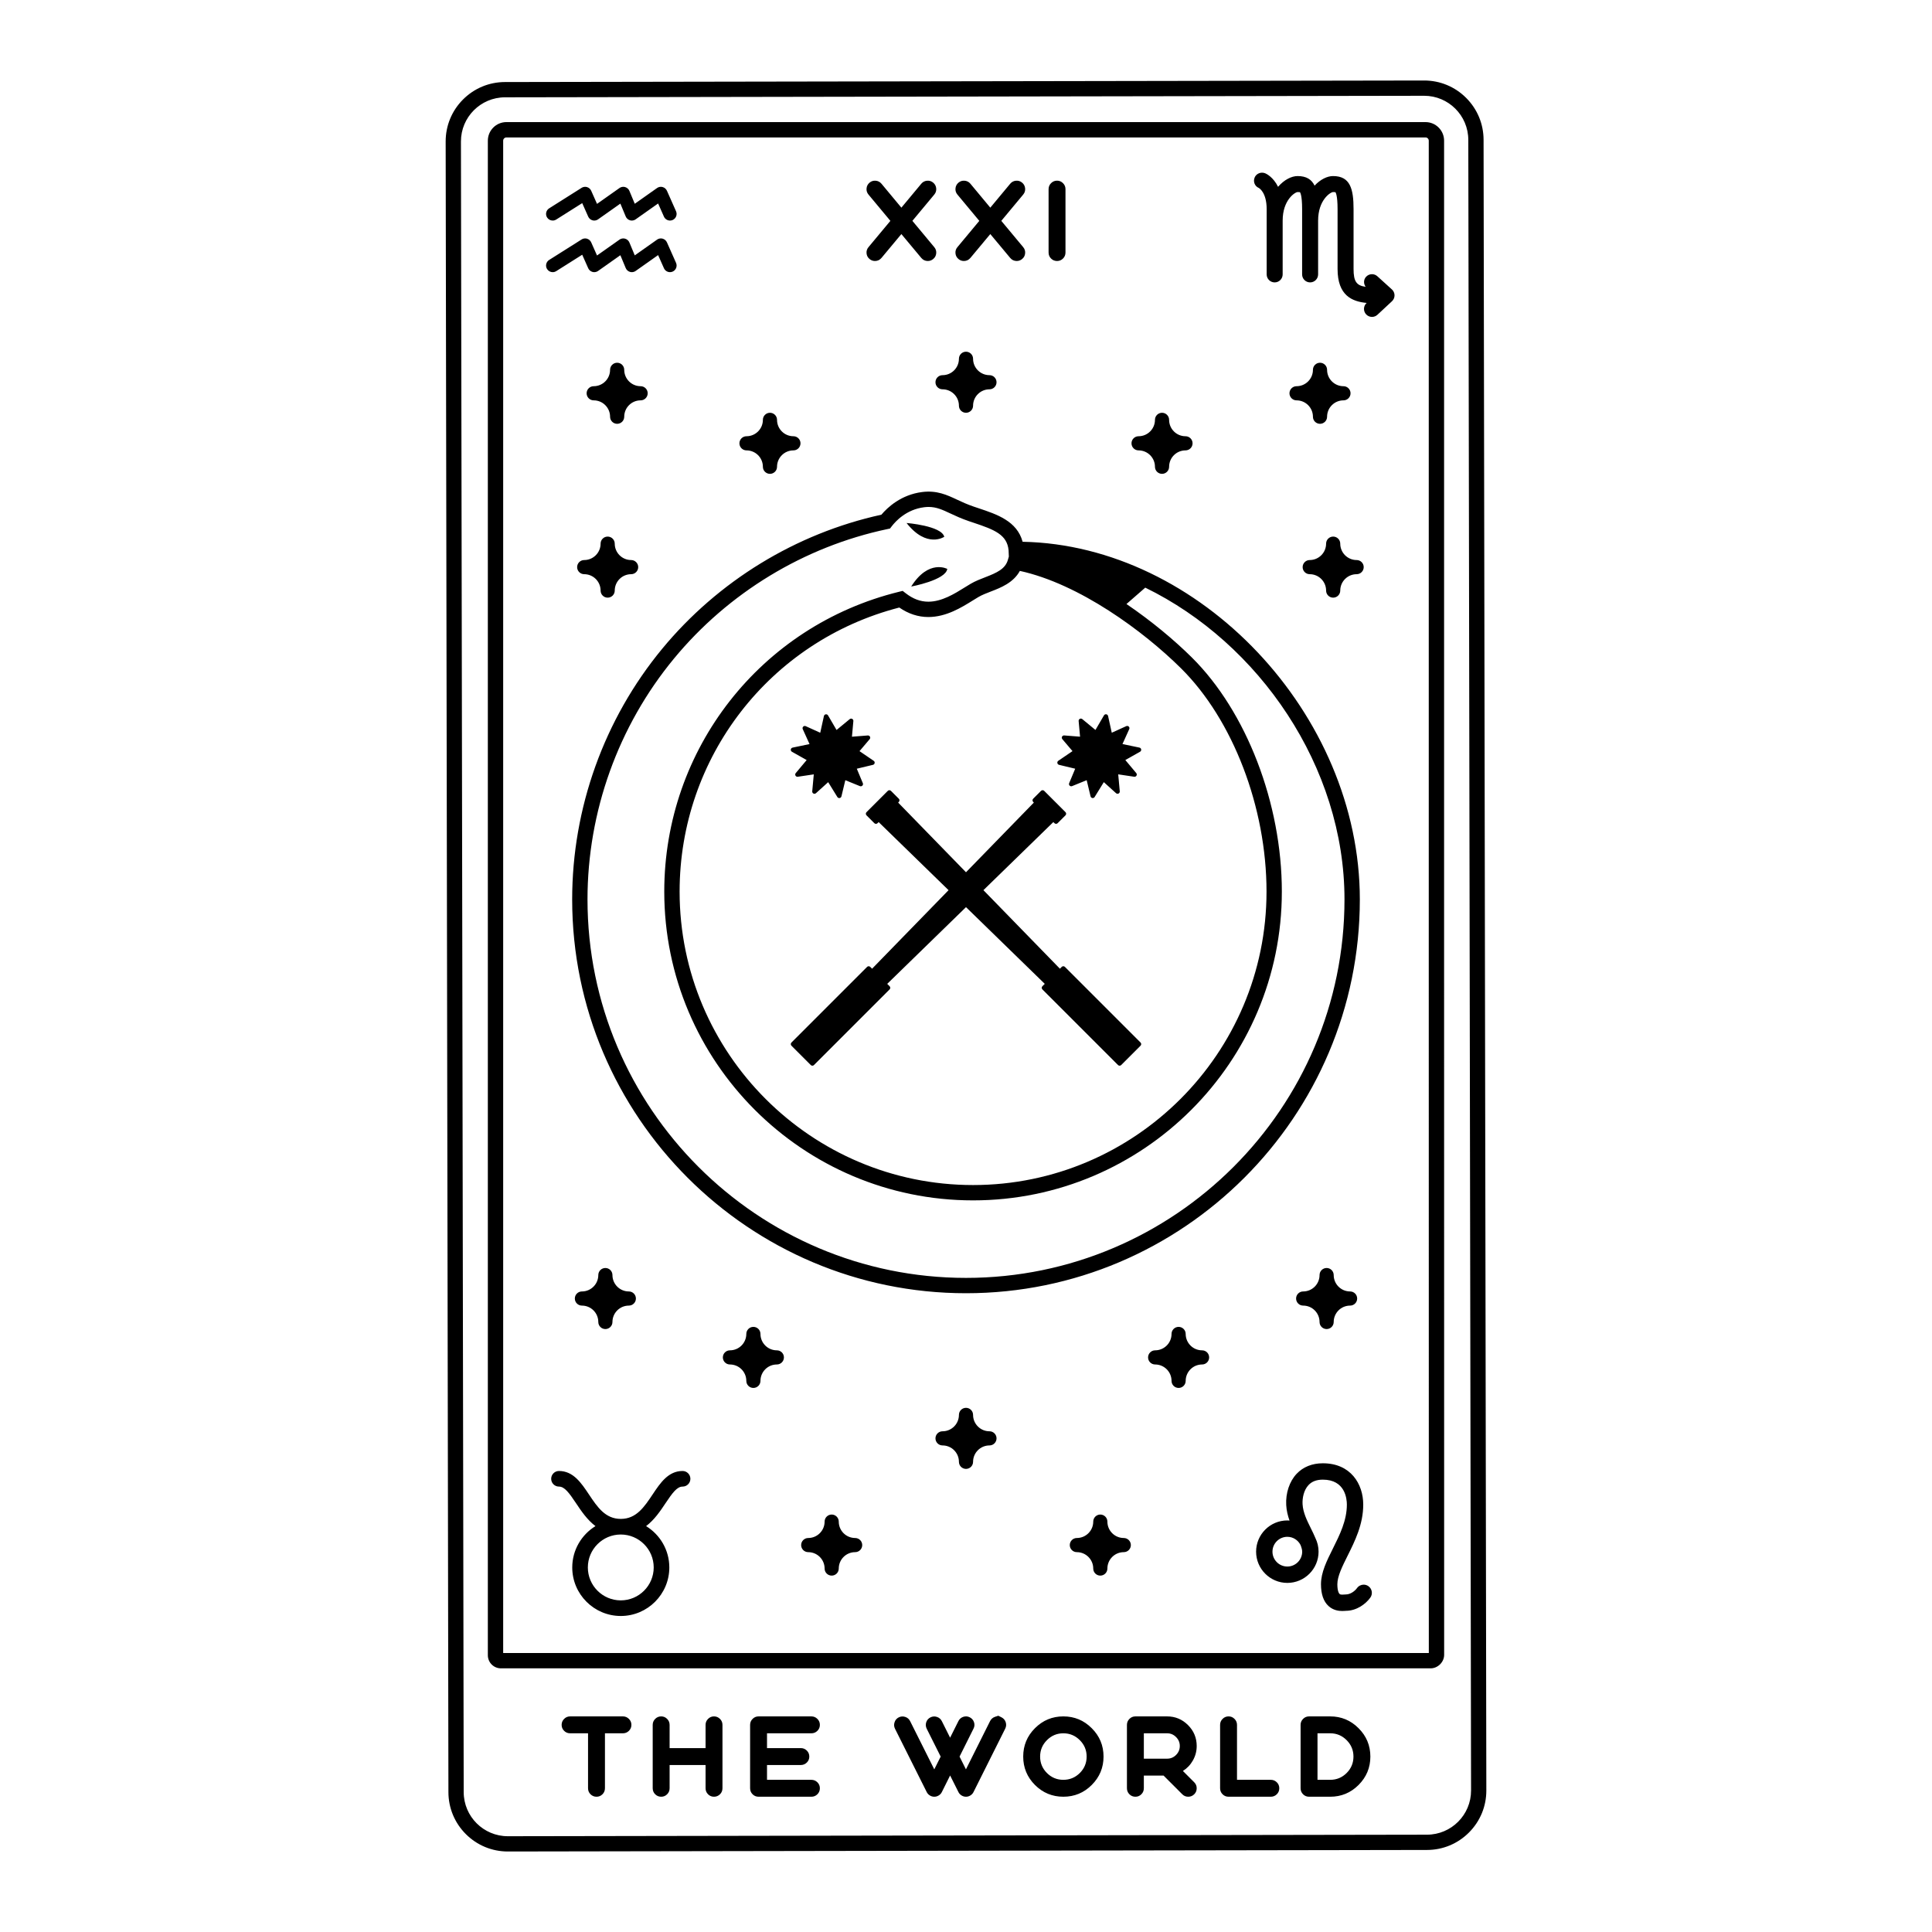 <?xml version="1.0" encoding="utf-8"?>
<!-- Generator: Adobe Illustrator 23.0.3, SVG Export Plug-In . SVG Version: 6.00 Build 0)  -->
<svg version="1.1" id="Capa_1" xmlns="http://www.w3.org/2000/svg" xmlns:xlink="http://www.w3.org/1999/xlink" x="0px" y="0px"
	 viewBox="0 0 1200 1200" enable-background="new 0 0 1200 1200" xml:space="preserve">
<path fill="hsl(290, 13%, 29%)" d="M884.561,59.489c7.556,0,14.399,3.056,19.361,8.001c4.972,4.955,8.053,11.807,8.065,19.381l0.858,512.606
	l0.857,512.606c0.013,7.574-3.046,14.436-8.001,19.408c-4.955,4.972-11.807,8.053-19.381,8.066l-285.418,0.477l-285.417,0.478
	c-0.015,0-0.031,0-0.046,0c-7.557,0-14.4-3.056-19.362-8.001c-4.972-4.955-8.053-11.807-8.066-19.381l-0.857-512.606l-0.857-512.606
	c-0.013-7.574,3.046-14.436,8.001-19.408c4.955-4.972,11.807-8.053,19.381-8.066l285.417-0.477l285.418-0.477
	C884.529,59.489,884.546,59.489,884.561,59.489 M884.562,50h-0.048l-285.434,0.477l-285.417,0.477
	c-9.86,0.016-19.125,3.872-26.086,10.856c-6.961,6.984-10.785,16.261-10.769,26.122l0.857,512.606l0.857,512.606
	c0.017,9.86,3.872,19.124,10.856,26.086c6.968,6.945,16.223,10.769,26.06,10.769l285.479-0.478l285.418-0.477
	c9.862-0.017,19.126-3.872,26.086-10.857c6.961-6.984,10.786-16.261,10.769-26.122l-0.857-512.606l-0.858-512.606
	c-0.016-9.86-3.872-19.124-10.856-26.086C903.652,53.824,894.398,50,884.562,50L884.562,50z M386.91,1066.084h-32.799
	c-1.466,0-2.713,0.521-3.733,1.566c-1.023,1.023-1.535,2.254-1.535,3.698c0,1.445,0.512,2.678,1.535,3.702
	c1.02,1.023,2.266,1.531,3.733,1.531h11.132v34.132c0,1.469,0.512,2.713,1.535,3.736c1.042,1.02,2.288,1.531,3.733,1.531
	s2.678-0.511,3.698-1.531c1.023-1.023,1.535-2.266,1.535-3.736v-34.132h11.167c1.445,0,2.688-0.508,3.732-1.531
	c1.023-1.023,1.535-2.257,1.535-3.702c0-1.445-0.512-2.675-1.535-3.698C389.597,1066.604,388.354,1066.084,386.91,1066.084z
	 M443.474,1066.084c-1.445,0-2.678,0.521-3.702,1.566c-1.02,1.023-1.531,2.254-1.531,3.698v14.434h-22.333v-14.434
	c0-1.445-0.512-2.675-1.535-3.698c-1.02-1.045-2.254-1.566-3.698-1.566c-1.466,0-2.713,0.521-3.733,1.566
	c-1.023,1.023-1.535,2.254-1.535,3.698v39.365c0,1.469,0.512,2.713,1.535,3.736c1.02,1.02,2.266,1.531,3.733,1.531
	c1.445,0,2.678-0.511,3.698-1.531c1.023-1.023,1.535-2.266,1.535-3.736v-14.431h22.333v14.431c0,1.469,0.512,2.713,1.531,3.736
	c1.023,1.02,2.257,1.531,3.702,1.531s2.688-0.511,3.732-1.531c1.023-1.023,1.535-2.266,1.535-3.736v-39.365
	c0-1.445-0.512-2.675-1.535-3.698C446.162,1066.604,444.918,1066.084,443.474,1066.084z M503.972,1076.58
	c1.445,0,2.688-0.508,3.733-1.531c1.023-1.023,1.535-2.257,1.535-3.702c0-1.445-0.512-2.675-1.535-3.698
	c-1.045-1.045-2.288-1.566-3.733-1.566h-32.799c-1.466,0-2.713,0.521-3.732,1.566c-1.023,1.023-1.535,2.254-1.535,3.698v39.365
	c0,1.469,0.512,2.713,1.535,3.736c1.02,1.02,2.266,1.531,3.732,1.531h32.799c1.445,0,2.688-0.511,3.733-1.531
	c1.023-1.023,1.535-2.266,1.535-3.736c0-1.442-0.512-2.675-1.535-3.698c-1.045-1.023-2.288-1.535-3.733-1.535h-27.566v-9.198h21
	c1.445,0,2.688-0.511,3.733-1.535c1.023-1.02,1.535-2.254,1.535-3.698c0-1.466-0.512-2.713-1.535-3.733
	c-1.045-1.023-2.288-1.535-3.733-1.535h-21v-9.201H503.972z M622.032,1066.648c-1.311-0.645-1.969-0.967-1.969-0.967
	s-0.688,0.223-2.065,0.67c-1.355,0.465-2.368,1.342-3.035,2.632l-14.998,30l-3.965-7.933l8.665-17.367
	c0.667-1.29,0.766-2.623,0.301-3.999c-0.468-1.38-1.345-2.39-2.635-3.035c-1.287-0.645-2.62-0.744-3.999-0.298
	c-1.376,0.465-2.387,1.342-3.032,2.632l-5.168,10.333l-5.134-10.267c-0.667-1.308-1.677-2.189-3.032-2.632
	c-1.38-0.468-2.722-0.378-4.033,0.267c-1.29,0.645-2.167,1.655-2.632,3.032c-0.446,1.38-0.347,2.725,0.298,4.033l8.668,17.302
	l-3.968,7.933l-14.998-29.934c-0.645-1.308-1.655-2.189-3.035-2.632c-1.376-0.468-2.722-0.378-4.03,0.267
	c-1.29,0.645-2.158,1.655-2.601,3.032c-0.468,1.38-0.378,2.725,0.267,4.033l19.698,39.334c0.446,0.89,1.088,1.587,1.934,2.099
	c0.843,0.533,1.767,0.8,2.765,0.8c1.001,0,1.922-0.267,2.768-0.8c0.843-0.511,1.488-1.209,1.931-2.099l5.134-10.302l5.168,10.302
	c0.443,0.89,1.088,1.587,1.931,2.099c0.846,0.533,1.767,0.8,2.768,0.8c0.977,0,1.888-0.267,2.731-0.8
	c0.846-0.511,1.491-1.209,1.934-2.099l19.698-39.399c0.645-1.29,0.747-2.623,0.301-3.999
	C624.199,1068.303,623.319,1067.293,622.032,1066.648z M660.464,1066.084c-6.867,0-12.744,2.443-17.633,7.332
	c-4.864,4.867-7.298,10.745-7.298,17.633c0,6.867,2.434,12.744,7.298,17.633c4.889,4.864,10.767,7.297,17.633,7.297
	c6.888,0,12.766-2.433,17.633-7.297c4.889-4.889,7.332-10.767,7.332-17.633c0-6.888-2.443-12.766-7.332-17.633
	C673.23,1068.526,667.352,1066.084,660.464,1066.084z M670.697,1101.248c-2.846,2.821-6.256,4.232-10.233,4.232
	s-7.378-1.411-10.199-4.232c-2.821-2.821-4.232-6.222-4.232-10.199s1.411-7.378,4.232-10.199c2.821-2.846,6.222-4.269,10.199-4.269
	s7.388,1.423,10.233,4.269c2.821,2.821,4.235,6.222,4.235,10.199S673.519,1098.427,670.697,1101.248z M740.927,1093.448
	c1.578-2.778,2.368-5.766,2.368-8.965c0-5.069-1.801-9.399-5.4-13.002c-3.599-3.599-7.933-5.397-12.999-5.397h-19.667
	c-1.466,0-2.713,0.521-3.732,1.566c-1.023,1.023-1.535,2.254-1.535,3.698v39.365c0,1.469,0.511,2.713,1.535,3.736
	c1.02,1.02,2.266,1.531,3.732,1.531c1.445,0,2.678-0.511,3.698-1.531c1.023-1.023,1.534-2.266,1.534-3.736v-7.865h12.267
	l11.597,11.601c1.023,1.02,2.257,1.531,3.702,1.531s2.688-0.511,3.732-1.531c1.023-1.023,1.535-2.266,1.535-3.736
	c0-1.442-0.512-2.675-1.535-3.698l-7.034-7.034C737.349,1098.315,739.417,1096.136,740.927,1093.448z M730.461,1090.047
	c-1.531,1.535-3.388,2.3-5.565,2.3h-14.434v-15.767h14.434c2.176,0,4.033,0.778,5.565,2.334c1.556,1.535,2.334,3.388,2.334,5.568
	C732.795,1086.637,732.017,1088.494,730.461,1090.047z M789.325,1105.479h-21v-34.132c0-1.445-0.512-2.675-1.535-3.698
	c-1.02-1.045-2.254-1.566-3.698-1.566c-1.466,0-2.713,0.521-3.732,1.566c-1.023,1.023-1.535,2.254-1.535,3.698v39.365
	c0,1.469,0.512,2.713,1.535,3.736c1.02,1.02,2.266,1.531,3.732,1.531h26.233c1.445,0,2.688-0.511,3.732-1.531
	c1.023-1.023,1.535-2.266,1.535-3.736c0-1.442-0.511-2.675-1.535-3.698C792.013,1105.991,790.77,1105.479,789.325,1105.479z
	 M826.188,1066.084h-13.098c-1.466,0-2.713,0.521-3.732,1.566c-1.023,1.023-1.535,2.254-1.535,3.698v39.365
	c0,1.469,0.511,2.713,1.535,3.736c1.02,1.02,2.266,1.531,3.732,1.531h13.098c6.888,0,12.766-2.433,17.633-7.297
	c4.889-4.889,7.335-10.767,7.335-17.633c0-6.888-2.446-12.766-7.335-17.633C838.955,1068.526,833.077,1066.084,826.188,1066.084z
	 M836.422,1101.248c-2.821,2.821-6.231,4.232-10.233,4.232h-7.865v-28.899h7.865c4.002,0,7.412,1.423,10.233,4.269
	c2.824,2.821,4.235,6.222,4.235,10.199S839.246,1098.427,836.422,1101.248z M538.232,157.345c0.133,1.445,0.756,2.623,1.869,3.533
	c0.955,0.823,2.077,1.234,3.364,1.234c1.624,0,2.967-0.634,4.033-1.9l12.366-14.832l12.366,14.832c1.07,1.266,2.412,1.9,4.033,1.9
	c1.268,0,2.39-0.411,3.367-1.234c1.113-0.91,1.733-2.088,1.869-3.533c0.133-1.445-0.27-2.722-1.203-3.833l-13.597-16.333
	l13.597-16.333c0.933-1.111,1.336-2.389,1.203-3.833c-0.136-1.445-0.756-2.634-1.869-3.567c-1.11-0.933-2.387-1.333-3.832-1.2
	s-2.632,0.756-3.568,1.866l-12.366,14.866l-12.366-14.866c-0.933-1.11-2.12-1.733-3.565-1.866s-2.722,0.267-3.832,1.2
	c-1.113,0.933-1.736,2.122-1.869,3.567c-0.133,1.445,0.267,2.722,1.2,3.833l13.6,16.333l-13.6,16.333
	C538.499,154.623,538.099,155.901,538.232,157.345z M593.464,157.345c0.133,1.445,0.756,2.623,1.866,3.533
	c0.955,0.823,2.077,1.234,3.367,1.234c1.621,0,2.967-0.634,4.033-1.9l12.366-14.832l12.366,14.832c1.066,1.266,2.412,1.9,4.033,1.9
	c1.268,0,2.387-0.411,3.367-1.234c1.11-0.91,1.733-2.088,1.866-3.533s-0.267-2.722-1.2-3.833l-13.6-16.333l13.6-16.333
	c0.933-1.111,1.333-2.389,1.2-3.833c-0.133-1.445-0.756-2.634-1.866-3.567c-1.113-0.933-2.39-1.333-3.835-1.2
	s-2.632,0.756-3.565,1.866l-12.366,14.866l-12.366-14.866c-0.933-1.11-2.124-1.733-3.565-1.866c-1.448-0.133-2.725,0.267-3.835,1.2
	c-1.11,0.933-1.733,2.122-1.866,3.567c-0.133,1.445,0.267,2.722,1.2,3.833l13.6,16.333l-13.6,16.333
	C593.73,154.623,593.33,155.901,593.464,157.345z M656.56,162.112c1.445,0,2.678-0.512,3.701-1.533
	c1.02-1.021,1.531-2.266,1.531-3.734V117.48c0-1.445-0.511-2.677-1.531-3.7c-1.023-1.043-2.257-1.566-3.701-1.566
	c-1.466,0-2.709,0.522-3.733,1.566c-1.023,1.023-1.531,2.255-1.531,3.7v39.365c0,1.468,0.508,2.713,1.531,3.734
	C653.85,161.6,655.093,162.112,656.56,162.112z M896.953,600V87.393c0-3.087-1.202-5.988-3.385-8.171
	c-2.182-2.183-5.084-3.385-8.171-3.385H599.98H314.562c-3.087,0-5.988,1.202-8.17,3.384c-2.183,2.183-3.385,5.085-3.385,8.171V600
	v428.247c0.083,4.425,3.682,7.991,8.127,7.991h577.454c4.497,0,8.404-3.907,8.404-8.404L896.953,600z M312.531,1026.714V600V87.393
	c0-0.559,0.2-1.042,0.595-1.437c0.395-0.395,0.878-0.595,1.436-0.595H599.98h285.418c0.558,0,1.042,0.2,1.437,0.595
	c0.395,0.395,0.595,0.878,0.595,1.437v512.608l0.039,426.713H312.531z M381.827,337.677c0-2.426-1.967-4.393-4.394-4.393
	s-4.393,1.967-4.393,4.393c0,5.613-4.567,10.18-10.18,10.18c-2.426,0-4.393,1.967-4.393,4.393c0,2.426,1.967,4.393,4.393,4.393
	c5.613,0,10.18,4.566,10.18,10.18c0,2.426,1.967,4.393,4.393,4.393s4.394-1.967,4.394-4.393c0-5.613,4.567-10.18,10.181-10.18
	c2.426,0,4.393-1.967,4.393-4.393c0-2.426-1.967-4.393-4.393-4.393C386.394,347.857,381.827,343.29,381.827,337.677z
	 M832.452,337.677c0-2.426-1.967-4.393-4.393-4.393c-2.426,0-4.394,1.967-4.394,4.393c0,5.613-4.567,10.18-10.18,10.18
	c-2.426,0-4.393,1.967-4.393,4.393c0,2.426,1.967,4.393,4.393,4.393c5.613,0,10.18,4.566,10.18,10.18
	c0,2.426,1.967,4.393,4.394,4.393c2.426,0,4.393-1.967,4.393-4.393c0-5.613,4.567-10.18,10.181-10.18
	c2.426,0,4.393-1.967,4.393-4.393c0-2.426-1.967-4.393-4.393-4.393C837.018,347.857,832.452,343.29,832.452,337.677z
	 M361.435,810.931c5.613,0,10.18,4.566,10.18,10.18c0,2.426,1.967,4.393,4.393,4.393c2.427,0,4.394-1.967,4.394-4.393
	c0-5.613,4.567-10.18,10.181-10.18c2.427,0,4.394-1.967,4.394-4.393c0-2.426-1.967-4.393-4.394-4.393
	c-5.613,0-10.181-4.567-10.181-10.18c0-2.426-1.967-4.393-4.394-4.393c-2.426,0-4.393,1.967-4.393,4.393
	c0,5.613-4.567,10.18-10.18,10.18c-2.426,0-4.394,1.967-4.394,4.393C357.041,808.964,359.009,810.931,361.435,810.931z
	 M828.384,791.964c0-2.426-1.967-4.393-4.393-4.393c-2.426,0-4.394,1.967-4.394,4.393c0,5.613-4.567,10.18-10.18,10.18
	c-2.426,0-4.393,1.967-4.393,4.393c0,2.426,1.967,4.393,4.393,4.393c5.613,0,10.18,4.566,10.18,10.18
	c0,2.426,1.967,4.393,4.394,4.393c2.426,0,4.393-1.967,4.393-4.393c0-5.613,4.567-10.18,10.181-10.18
	c2.426,0,4.393-1.967,4.393-4.393c0-2.426-1.967-4.393-4.393-4.393C832.951,802.145,828.384,797.578,828.384,791.964z
	 M402.293,244.273c0-2.426-1.967-4.393-4.394-4.393c-5.613,0-10.181-4.567-10.181-10.18c0-2.426-1.967-4.393-4.393-4.393
	c-2.426,0-4.393,1.967-4.393,4.393c0,5.613-4.567,10.18-10.18,10.18c-2.426,0-4.393,1.967-4.393,4.393s1.967,4.393,4.393,4.393
	c5.613,0,10.18,4.566,10.18,10.18c0,2.426,1.967,4.393,4.393,4.393c2.426,0,4.393-1.967,4.393-4.393
	c0-5.613,4.567-10.18,10.181-10.18C400.326,248.666,402.293,246.699,402.293,244.273z M834.455,239.88
	c-5.613,0-10.181-4.567-10.181-10.18c0-2.426-1.967-4.393-4.393-4.393s-4.393,1.967-4.393,4.393c0,5.613-4.567,10.18-10.18,10.18
	c-2.426,0-4.394,1.967-4.394,4.393s1.967,4.393,4.394,4.393c5.613,0,10.18,4.566,10.18,10.18c0,2.426,1.967,4.393,4.393,4.393
	s4.393-1.967,4.393-4.393c0-5.613,4.567-10.18,10.181-10.18c2.427,0,4.394-1.967,4.394-4.393S836.881,239.88,834.455,239.88z
	 M463.664,279.743c5.613,0,10.18,4.567,10.18,10.18c0,2.426,1.967,4.393,4.393,4.393c2.426,0,4.394-1.967,4.394-4.393
	c0-5.613,4.567-10.18,10.181-10.18c2.426,0,4.393-1.967,4.393-4.393c0-2.426-1.967-4.393-4.393-4.393
	c-5.614,0-10.181-4.567-10.181-10.18c0-2.426-1.967-4.393-4.394-4.393c-2.426,0-4.393,1.967-4.393,4.393
	c0,5.613-4.567,10.18-10.18,10.18c-2.426,0-4.393,1.967-4.393,4.393C459.271,277.776,461.238,279.743,463.664,279.743z
	 M707.189,279.743c5.613,0,10.18,4.567,10.18,10.18c0,2.426,1.967,4.393,4.393,4.393c2.426,0,4.394-1.967,4.394-4.393
	c0-5.613,4.567-10.18,10.181-10.18c2.426,0,4.393-1.967,4.393-4.393c0-2.426-1.967-4.393-4.393-4.393
	c-5.614,0-10.181-4.567-10.181-10.18c0-2.426-1.967-4.393-4.394-4.393c-2.426,0-4.393,1.967-4.393,4.393
	c0,5.613-4.567,10.18-10.18,10.18c-2.427,0-4.394,1.967-4.394,4.393C702.795,277.776,704.762,279.743,707.189,279.743z
	 M482.517,838.715c-5.614,0-10.181-4.567-10.181-10.18c0-2.426-1.967-4.393-4.393-4.393c-2.427,0-4.394,1.967-4.394,4.393
	c0,5.613-4.567,10.18-10.18,10.18c-2.426,0-4.393,1.967-4.393,4.393s1.967,4.393,4.393,4.393c5.613,0,10.18,4.567,10.18,10.18
	c0,2.426,1.967,4.393,4.394,4.393c2.426,0,4.393-1.967,4.393-4.393c0-5.613,4.567-10.18,10.181-10.18
	c2.426,0,4.393-1.967,4.393-4.393S484.943,838.715,482.517,838.715z M746.63,838.715c-5.613,0-10.181-4.567-10.181-10.18
	c0-2.426-1.967-4.393-4.393-4.393s-4.393,1.967-4.393,4.393c0,5.613-4.567,10.18-10.18,10.18c-2.426,0-4.393,1.967-4.393,4.393
	s1.967,4.393,4.393,4.393c5.613,0,10.18,4.567,10.18,10.18c0,2.426,1.967,4.393,4.393,4.393s4.393-1.967,4.393-4.393
	c0-5.613,4.567-10.18,10.181-10.18c2.427,0,4.394-1.967,4.394-4.393S749.057,838.715,746.63,838.715z M585.427,241.809
	c5.613,0,10.18,4.566,10.18,10.18c0,2.426,1.967,4.393,4.393,4.393c2.426,0,4.394-1.967,4.394-4.393
	c0-5.613,4.567-10.18,10.181-10.18c2.426,0,4.393-1.967,4.393-4.393c0-2.426-1.967-4.393-4.393-4.393
	c-5.614,0-10.181-4.567-10.181-10.18c0-2.426-1.967-4.393-4.394-4.393c-2.426,0-4.393,1.967-4.393,4.393
	c0,5.613-4.567,10.18-10.18,10.18c-2.427,0-4.394,1.967-4.394,4.393C581.033,239.842,583,241.809,585.427,241.809z M614.574,888.998
	c-5.614,0-10.181-4.567-10.181-10.18c0-2.426-1.967-4.393-4.394-4.393c-2.426,0-4.393,1.967-4.393,4.393
	c0,5.613-4.567,10.18-10.18,10.18c-2.427,0-4.394,1.967-4.394,4.393c0,2.426,1.967,4.393,4.394,4.393
	c5.613,0,10.18,4.566,10.18,10.18c0,2.426,1.967,4.393,4.393,4.393c2.426,0,4.394-1.967,4.394-4.393
	c0-5.613,4.567-10.18,10.181-10.18c2.426,0,4.393-1.967,4.393-4.393C618.967,890.966,617,888.998,614.574,888.998z M531.148,955.282
	c-5.614,0-10.181-4.567-10.181-10.18c0-2.426-1.967-4.393-4.394-4.393c-2.426,0-4.393,1.967-4.393,4.393
	c0,5.613-4.567,10.18-10.18,10.18c-2.427,0-4.394,1.967-4.394,4.393c0,2.426,1.967,4.393,4.394,4.393
	c5.613,0,10.18,4.566,10.18,10.18c0,2.426,1.967,4.393,4.393,4.393c2.427,0,4.394-1.967,4.394-4.393
	c0-5.613,4.567-10.18,10.181-10.18c2.426,0,4.394-1.967,4.394-4.393C535.542,957.249,533.574,955.282,531.148,955.282z
	 M697.999,955.282c-5.614,0-10.181-4.567-10.181-10.18c0-2.426-1.967-4.393-4.393-4.393s-4.393,1.967-4.393,4.393
	c0,5.613-4.567,10.18-10.18,10.18c-2.426,0-4.393,1.967-4.393,4.393c0,2.426,1.967,4.393,4.393,4.393
	c5.613,0,10.18,4.566,10.18,10.18c0,2.426,1.967,4.393,4.393,4.393s4.393-1.967,4.393-4.393c0-5.613,4.567-10.18,10.181-10.18
	c2.426,0,4.393-1.967,4.393-4.393C702.392,957.249,700.425,955.282,697.999,955.282z M635.16,336.502
	c-3.444-12.854-16.009-17.046-27.216-20.783l-3.112-1.046c-4.198-1.426-7.533-2.99-10.503-4.382
	c-6.12-2.868-12.438-5.833-21.505-4.69c-13.126,1.641-21.549,9.551-25.377,14.084c-53.098,11.639-101.413,41.189-136.202,83.341
	c-36.023,43.654-55.86,98.914-55.86,155.604c0,134.882,109.737,244.617,244.618,244.617s244.615-109.735,244.615-244.617
	C844.617,443.523,745.203,338.592,635.16,336.502z M633.455,354.601c36.879,8.06,76.712,37.334,100.089,60.493
	c32.266,31.957,53.114,86.395,53.114,138.688c0,100.505-81.768,182.273-182.273,182.273s-182.269-81.768-182.269-182.273
	c0-83.415,55.991-155.649,136.441-176.433c5.673,3.914,11.734,5.896,18.049,5.896c11.092-0.002,20.647-5.949,27.746-10.367
	c1.153-0.719,2.26-1.409,3.326-2.034c2.269-1.336,5.087-2.42,7.812-3.467C621.491,365.065,629.39,362.024,633.455,354.601z
	 M600.002,793.723c-129.633,0-235.095-105.462-235.095-235.093c0-54.482,19.066-107.591,53.684-149.543
	c33.785-40.935,80.838-69.504,132.491-80.444l1.724-0.364l1.073-1.4c2.368-3.095,9.071-10.446,20.132-11.828
	c0.967-0.122,1.888-0.18,2.768-0.18c4.873,0,8.621,1.755,13.535,4.058c3.01,1.411,6.758,3.165,11.455,4.763l3.156,1.06
	c12.741,4.25,20.6,7.344,21.524,16.999l0.171,3.939l-0.611,2.108c-1.603,5.558-6.789,7.938-13.938,10.692
	c-2.942,1.13-6.275,2.413-9.217,4.143c-1.128,0.662-2.31,1.397-3.658,2.237c-6.337,3.943-14.22,8.851-22.59,8.852
	c-4.929,0-9.545-1.731-14.115-5.293l-1.82-1.42l-2.241,0.552c-85.866,21.093-145.837,97.67-145.837,186.222
	c0,105.756,86.037,191.796,191.793,191.796s191.796-86.04,191.796-191.796c0-54.706-21.955-111.8-55.935-145.454
	c-10.727-10.626-24.846-22.485-40.575-33.159l11.675-10.178c70.686,34.432,123.747,111.296,123.747,193.638
	C835.093,688.261,729.632,793.723,600.002,793.723z M586.501,333.407c-1.714-6.857-23.428-8.571-23.428-8.571
	C575.644,340.835,586.501,333.407,586.501,333.407z M565.955,364.313c0,0,21.419-3.954,22.414-10.951
	C588.369,353.362,576.801,347.098,565.955,364.313z M849.978,985.224c-0.9-0.649-1.94-0.962-2.97-0.962
	c-1.579,0-3.134,0.734-4.129,2.114c-1.376,1.907-4.14,3.963-6.952,3.963c-0.275,0-0.65,0.023-1.102,0.059
	c-0.405,0.035-0.802,0.063-1.169,0.063c-0.686,0-1.271-0.097-1.628-0.427c-0.323-0.298-1.377-1.612-1.377-6.045
	c0-4.916,3.066-11.063,6.31-17.568c4.58-9.18,9.769-19.584,9.769-31.902c0-12.768-7.76-25.649-25.094-25.649
	c-6.597,0-12.214,2.248-16.241,6.498c-4.474,4.72-6.905,11.98-6.505,19.422c0.185,3.445,0.983,6.644,2.048,9.649
	c-0.449-0.031-0.896-0.069-1.353-0.069c-10.698,0-19.401,8.703-19.401,19.399c0,10.699,8.703,19.402,19.401,19.402
	c10.697,0,19.4-8.703,19.4-19.402c0-3.02-0.714-5.87-1.951-8.422c-0.813-1.984-1.794-3.981-2.809-6.025
	c-2.408-4.85-4.9-9.865-5.179-15.079c-0.197-3.635,0.68-8.663,3.729-11.881c2.119-2.238,5.017-3.324,8.86-3.324
	c13.849,0,14.925,11.848,14.925,15.479c0,9.924-4.423,18.79-8.7,27.363c-3.794,7.607-7.379,14.794-7.379,22.107
	c0,6.131,1.569,10.686,4.661,13.53c2.878,2.648,6.278,3.108,8.586,3.108c0.803,0,1.474-0.056,1.945-0.093l0.255-0.027
	c6.864,0,12.479-4.409,15.201-8.187C852.77,990.044,852.255,986.866,849.978,985.224z M799.584,973.002
	c-5.09,0-9.231-4.141-9.231-9.233c0-5.088,4.141-9.229,9.231-9.229c3.591,0,6.676,2.082,8.201,5.083
	c0.613,1.563,1.03,2.987,1.03,4.146C808.815,968.861,804.674,973.002,799.584,973.002z M423.961,913.656
	c-8.881,0-13.833,7.414-18.621,14.586c-5.212,7.806-10.136,15.179-19.763,15.179c-9.628,0-14.551-7.373-19.763-15.179
	c-4.788-7.172-9.74-14.586-18.621-14.586c-2.677,0-4.846,2.171-4.846,4.846c0,2.676,2.169,4.846,4.846,4.846
	c3.45,0,6.291,3.884,10.562,10.276c3.235,4.845,6.914,10.346,12.105,14.267c-8.637,5.308-14.429,14.815-14.429,25.676
	c0,16.624,13.524,30.147,30.147,30.147c16.622,0,30.146-13.523,30.146-30.147c0-10.86-5.792-20.368-14.429-25.676
	c5.191-3.921,8.87-9.422,12.105-14.267c4.27-6.392,7.112-10.276,10.562-10.276c2.677,0,4.846-2.171,4.846-4.846
	C428.808,915.827,426.638,913.656,423.961,913.656z M406.031,973.567c0,11.279-9.177,20.454-20.454,20.454
	c-11.278,0-20.454-9.175-20.454-20.454c0-11.279,9.177-20.454,20.454-20.454C396.855,953.113,406.031,962.288,406.031,973.567z
	 M343.293,136.99c0.751,0,1.51-0.205,2.189-0.632l16.14-10.195l3.726,8.389c0.501,1.124,1.478,1.967,2.666,2.294
	c0.359,0.099,0.727,0.148,1.092,0.148c0.839,0,1.669-0.257,2.372-0.753l13.844-9.772l3.329,7.995
	c0.479,1.151,1.459,2.024,2.658,2.369c0.372,0.108,0.754,0.16,1.134,0.16c0.841,0,1.674-0.258,2.375-0.752l13.945-9.845l3.621,8.156
	c0.683,1.531,2.184,2.441,3.761,2.441c0.557,0,1.124-0.112,1.667-0.353c2.075-0.924,3.009-3.354,2.088-5.428l-5.658-12.733
	c-0.501-1.124-1.478-1.967-2.666-2.294c-0.358-0.1-0.726-0.149-1.092-0.149c-0.839,0-1.671,0.258-2.372,0.754l-13.846,9.775
	l-3.33-7.998c-0.479-1.151-1.459-2.024-2.658-2.369c-0.372-0.107-0.755-0.16-1.136-0.16c-0.839,0-1.671,0.256-2.373,0.751
	l-13.943,9.845l-3.622-8.156c-0.487-1.089-1.421-1.916-2.564-2.264c-0.388-0.117-0.789-0.175-1.188-0.175
	c-0.77,0-1.535,0.214-2.201,0.632l-20.161,12.733c-1.919,1.213-2.494,3.753-1.282,5.672
	C340.595,136.316,341.931,136.99,343.293,136.99z M345.482,168.408l16.14-10.193l3.726,8.386c0.501,1.124,1.478,1.967,2.666,2.294
	c0.358,0.099,0.724,0.147,1.089,0.147c0.84,0,1.671-0.258,2.375-0.752l13.844-9.772l3.329,7.995
	c0.482,1.151,1.459,2.024,2.658,2.369c0.372,0.107,0.753,0.159,1.134,0.159c0.841,0,1.675-0.257,2.375-0.751l13.945-9.842
	l3.621,8.153c0.683,1.531,2.184,2.441,3.761,2.441c0.557,0,1.124-0.112,1.667-0.353c2.075-0.923,3.009-3.354,2.088-5.428
	l-5.658-12.73c-0.501-1.124-1.478-1.967-2.666-2.294c-0.358-0.098-0.725-0.147-1.09-0.147c-0.84,0-1.672,0.256-2.373,0.752
	l-13.846,9.772l-3.33-7.995c-0.482-1.151-1.459-2.024-2.658-2.369c-0.372-0.107-0.755-0.16-1.136-0.16
	c-0.839,0-1.671,0.256-2.373,0.751l-13.943,9.842l-3.622-8.153c-0.487-1.092-1.421-1.916-2.564-2.264
	c-0.388-0.117-0.789-0.175-1.188-0.175c-0.77,0-1.535,0.214-2.201,0.632l-20.161,12.73c-1.919,1.213-2.494,3.753-1.282,5.672
	c0.783,1.24,2.12,1.915,3.482,1.915C344.044,169.041,344.803,168.837,345.482,168.408z M855.497,171.587
	c-0.951-0.861-2.146-1.286-3.336-1.286c-1.353,0-2.7,0.549-3.68,1.629c-1.609,1.773-1.609,4.346-0.254,6.21
	c-5.638-0.777-7.508-3.246-7.508-11.068v-37.194c0-12.668-2.131-20.521-12.744-20.521c-3.567,0-7.849,2.054-11.469,5.942
	c-1.826-3.809-5.038-5.942-10.548-5.942c-3.785,0-8.378,2.312-12.128,6.68c-2.945-5.99-7.207-8.066-7.916-8.374
	c-0.648-0.279-1.33-0.411-2.003-0.411c-1.935,0-3.799,1.096-4.607,2.963c-1.09,2.519-0.008,5.408,2.51,6.498
	c0.202,0.103,4.934,2.704,4.934,13.166v40.557c0,2.743,2.224,4.968,4.968,4.968c2.744,0,4.967-2.225,4.967-4.968v-33.413
	c0-12.811,7.644-17.659,9.274-17.73c0.916,0,1.319,0.058,1.417,0.058c0.021,0,0.028-0.003,0.024-0.009
	c0.157,0.174,1.368,1.809,1.368,10.536v40.557c0,2.743,2.224,4.968,4.967,4.968c2.744,0,4.968-2.225,4.968-4.968v-33.413
	c0-12.811,7.643-17.659,9.273-17.73c0.916,0,1.318,0.058,1.417,0.058c0.021,0,0.029-0.003,0.024-0.009
	c0.154,0.171,1.368,1.799,1.368,10.537v37.194c0,16.444,8.936,20.218,18.072,21.089l-0.078,0.072
	c-2.008,1.869-2.123,5.013-0.254,7.021c0.978,1.051,2.306,1.585,3.639,1.585c1.211,0,2.424-0.44,3.381-1.329l9.038-8.406
	c1.019-0.948,1.593-2.28,1.585-3.671c-0.008-1.391-0.6-2.713-1.63-3.648L855.497,171.587z M657.786,475.049l10.04,2.412
	l-3.755,8.993c-0.216,0.518-0.1,1.115,0.296,1.514c0.266,0.269,0.623,0.412,0.988,0.412c0.176,0,0.353-0.033,0.524-0.102
	l9.078-3.693l2.413,10.045c0.131,0.546,0.577,0.959,1.132,1.048c0.074,0.012,0.147,0.017,0.22,0.017c0.476,0,0.927-0.245,1.182-0.66
	l5.696-9.226l7.596,6.858c0.261,0.236,0.595,0.358,0.932,0.358c0.211,0,0.424-0.048,0.621-0.147c0.512-0.256,0.815-0.8,0.763-1.37
	l-0.966-10.543l9.938,1.483c0.069,0.01,0.137,0.015,0.206,0.015c0.498,0,0.964-0.267,1.212-0.711
	c0.282-0.504,0.224-1.13-0.147-1.573l-6.789-8.101l9.154-5.161c0.505-0.285,0.78-0.852,0.691-1.424
	c-0.089-0.572-0.524-1.03-1.09-1.147l-10.54-2.195l4.215-9.29c0.24-0.527,0.127-1.148-0.283-1.557
	c-0.408-0.409-1.029-0.522-1.557-0.283l-9.021,4.094l-2.286-10.378c-0.123-0.559-0.576-0.986-1.142-1.074
	c-0.565-0.088-1.128,0.178-1.416,0.673l-5.286,9.059l-8.175-6.74c-0.434-0.357-1.038-0.419-1.534-0.157
	c-0.496,0.262-0.786,0.796-0.735,1.355l0.883,9.722l-9.851-0.772c-0.558-0.047-1.09,0.253-1.346,0.753
	c-0.256,0.5-0.186,1.104,0.177,1.532l6.325,7.455l-8.818,6.004c-0.455,0.309-0.684,0.858-0.585,1.399
	S657.251,474.92,657.786,475.049z M557.854,498.498l0.425-0.424c0.543-0.543,0.543-1.423,0-1.966l-4.887-4.887
	c-0.543-0.543-1.423-0.543-1.966,0l-13.228,13.228c-0.543,0.543-0.543,1.423,0,1.966l4.887,4.887
	c0.271,0.271,0.627,0.407,0.983,0.407c0.356,0,0.711-0.136,0.983-0.407l0.694-0.694l43.428,42.29l-47.505,48.784l-1.133-1.133
	c-0.543-0.543-1.423-0.543-1.966,0l-46.986,46.986c-0.543,0.543-0.543,1.423,0,1.966l12.019,12.02
	c0.261,0.261,0.614,0.407,0.983,0.407c0.369,0,0.722-0.147,0.983-0.407l15.662-15.662c0.011-0.009,0.023-0.016,0.034-0.025
	c0.032-0.029,0.056-0.062,0.084-0.093l7.992-7.992c0.029-0.023,0.061-0.042,0.09-0.068c0.066-0.061,0.124-0.128,0.176-0.198
	l19.286-19.286c0.093-0.06,0.182-0.128,0.261-0.212c0.062-0.066,0.116-0.138,0.163-0.212l3.238-3.238
	c0.26-0.261,0.407-0.614,0.407-0.983c0-0.369-0.147-0.722-0.407-0.983l-1.481-1.481L600,563.441l48.927,47.645l-1.481,1.481
	c-0.261,0.261-0.408,0.614-0.408,0.983c0,0.369,0.147,0.722,0.408,0.983l3.238,3.238c0.047,0.074,0.1,0.145,0.163,0.212
	c0.079,0.084,0.168,0.152,0.261,0.212l19.286,19.286c0.052,0.07,0.11,0.137,0.176,0.198c0.028,0.026,0.06,0.045,0.09,0.068
	l7.992,7.992c0.028,0.031,0.052,0.064,0.084,0.093c0.011,0.01,0.023,0.016,0.034,0.025l15.662,15.662
	c0.261,0.261,0.614,0.407,0.983,0.407c0.368,0,0.722-0.147,0.983-0.407l12.02-12.02c0.543-0.543,0.543-1.423,0-1.966l-46.986-46.986
	c-0.543-0.543-1.423-0.543-1.966,0l-1.133,1.133l-47.506-48.784l43.428-42.29l0.693,0.694c0.272,0.271,0.628,0.407,0.983,0.407
	c0.356,0,0.711-0.136,0.983-0.407l4.887-4.887c0.543-0.543,0.543-1.423,0-1.966l-13.228-13.228c-0.543-0.543-1.423-0.543-1.965,0
	l-4.887,4.887c-0.543,0.543-0.543,1.423,0,1.966l0.424,0.424L600,541.778L557.854,498.498z M501.035,472.081l-6.788,8.101
	c-0.371,0.443-0.429,1.069-0.147,1.573c0.248,0.443,0.715,0.711,1.212,0.711c0.068,0,0.137-0.005,0.206-0.015l9.938-1.483
	l-0.966,10.543c-0.053,0.57,0.25,1.114,0.762,1.37c0.197,0.099,0.41,0.147,0.621,0.147c0.337,0,0.671-0.122,0.932-0.358l7.595-6.858
	l5.696,9.226c0.256,0.414,0.706,0.66,1.182,0.66c0.074,0,0.147-0.006,0.221-0.017c0.553-0.089,1.001-0.502,1.132-1.048l2.413-10.045
	l9.078,3.693c0.17,0.069,0.348,0.102,0.523,0.102c0.365,0,0.722-0.143,0.988-0.412c0.395-0.399,0.512-0.996,0.295-1.514
	l-3.755-8.993l10.04-2.412c0.535-0.128,0.944-0.56,1.043-1.102c0.1-0.541-0.131-1.09-0.585-1.399l-8.819-6.004l6.325-7.455
	c0.364-0.428,0.433-1.033,0.177-1.532c-0.256-0.5-0.788-0.8-1.346-0.753l-9.851,0.772l0.883-9.722
	c0.051-0.559-0.24-1.093-0.735-1.355c-0.496-0.262-1.1-0.201-1.533,0.157l-8.176,6.74l-5.286-9.059
	c-0.288-0.494-0.851-0.76-1.416-0.673c-0.566,0.089-1.019,0.515-1.142,1.074l-2.286,10.378l-9.021-4.094
	c-0.528-0.239-1.149-0.126-1.558,0.283c-0.409,0.41-0.522,1.03-0.283,1.557l4.216,9.29l-10.541,2.195
	c-0.567,0.118-1.001,0.575-1.09,1.147c-0.089,0.572,0.187,1.14,0.691,1.424L501.035,472.081z"/>
</svg>
